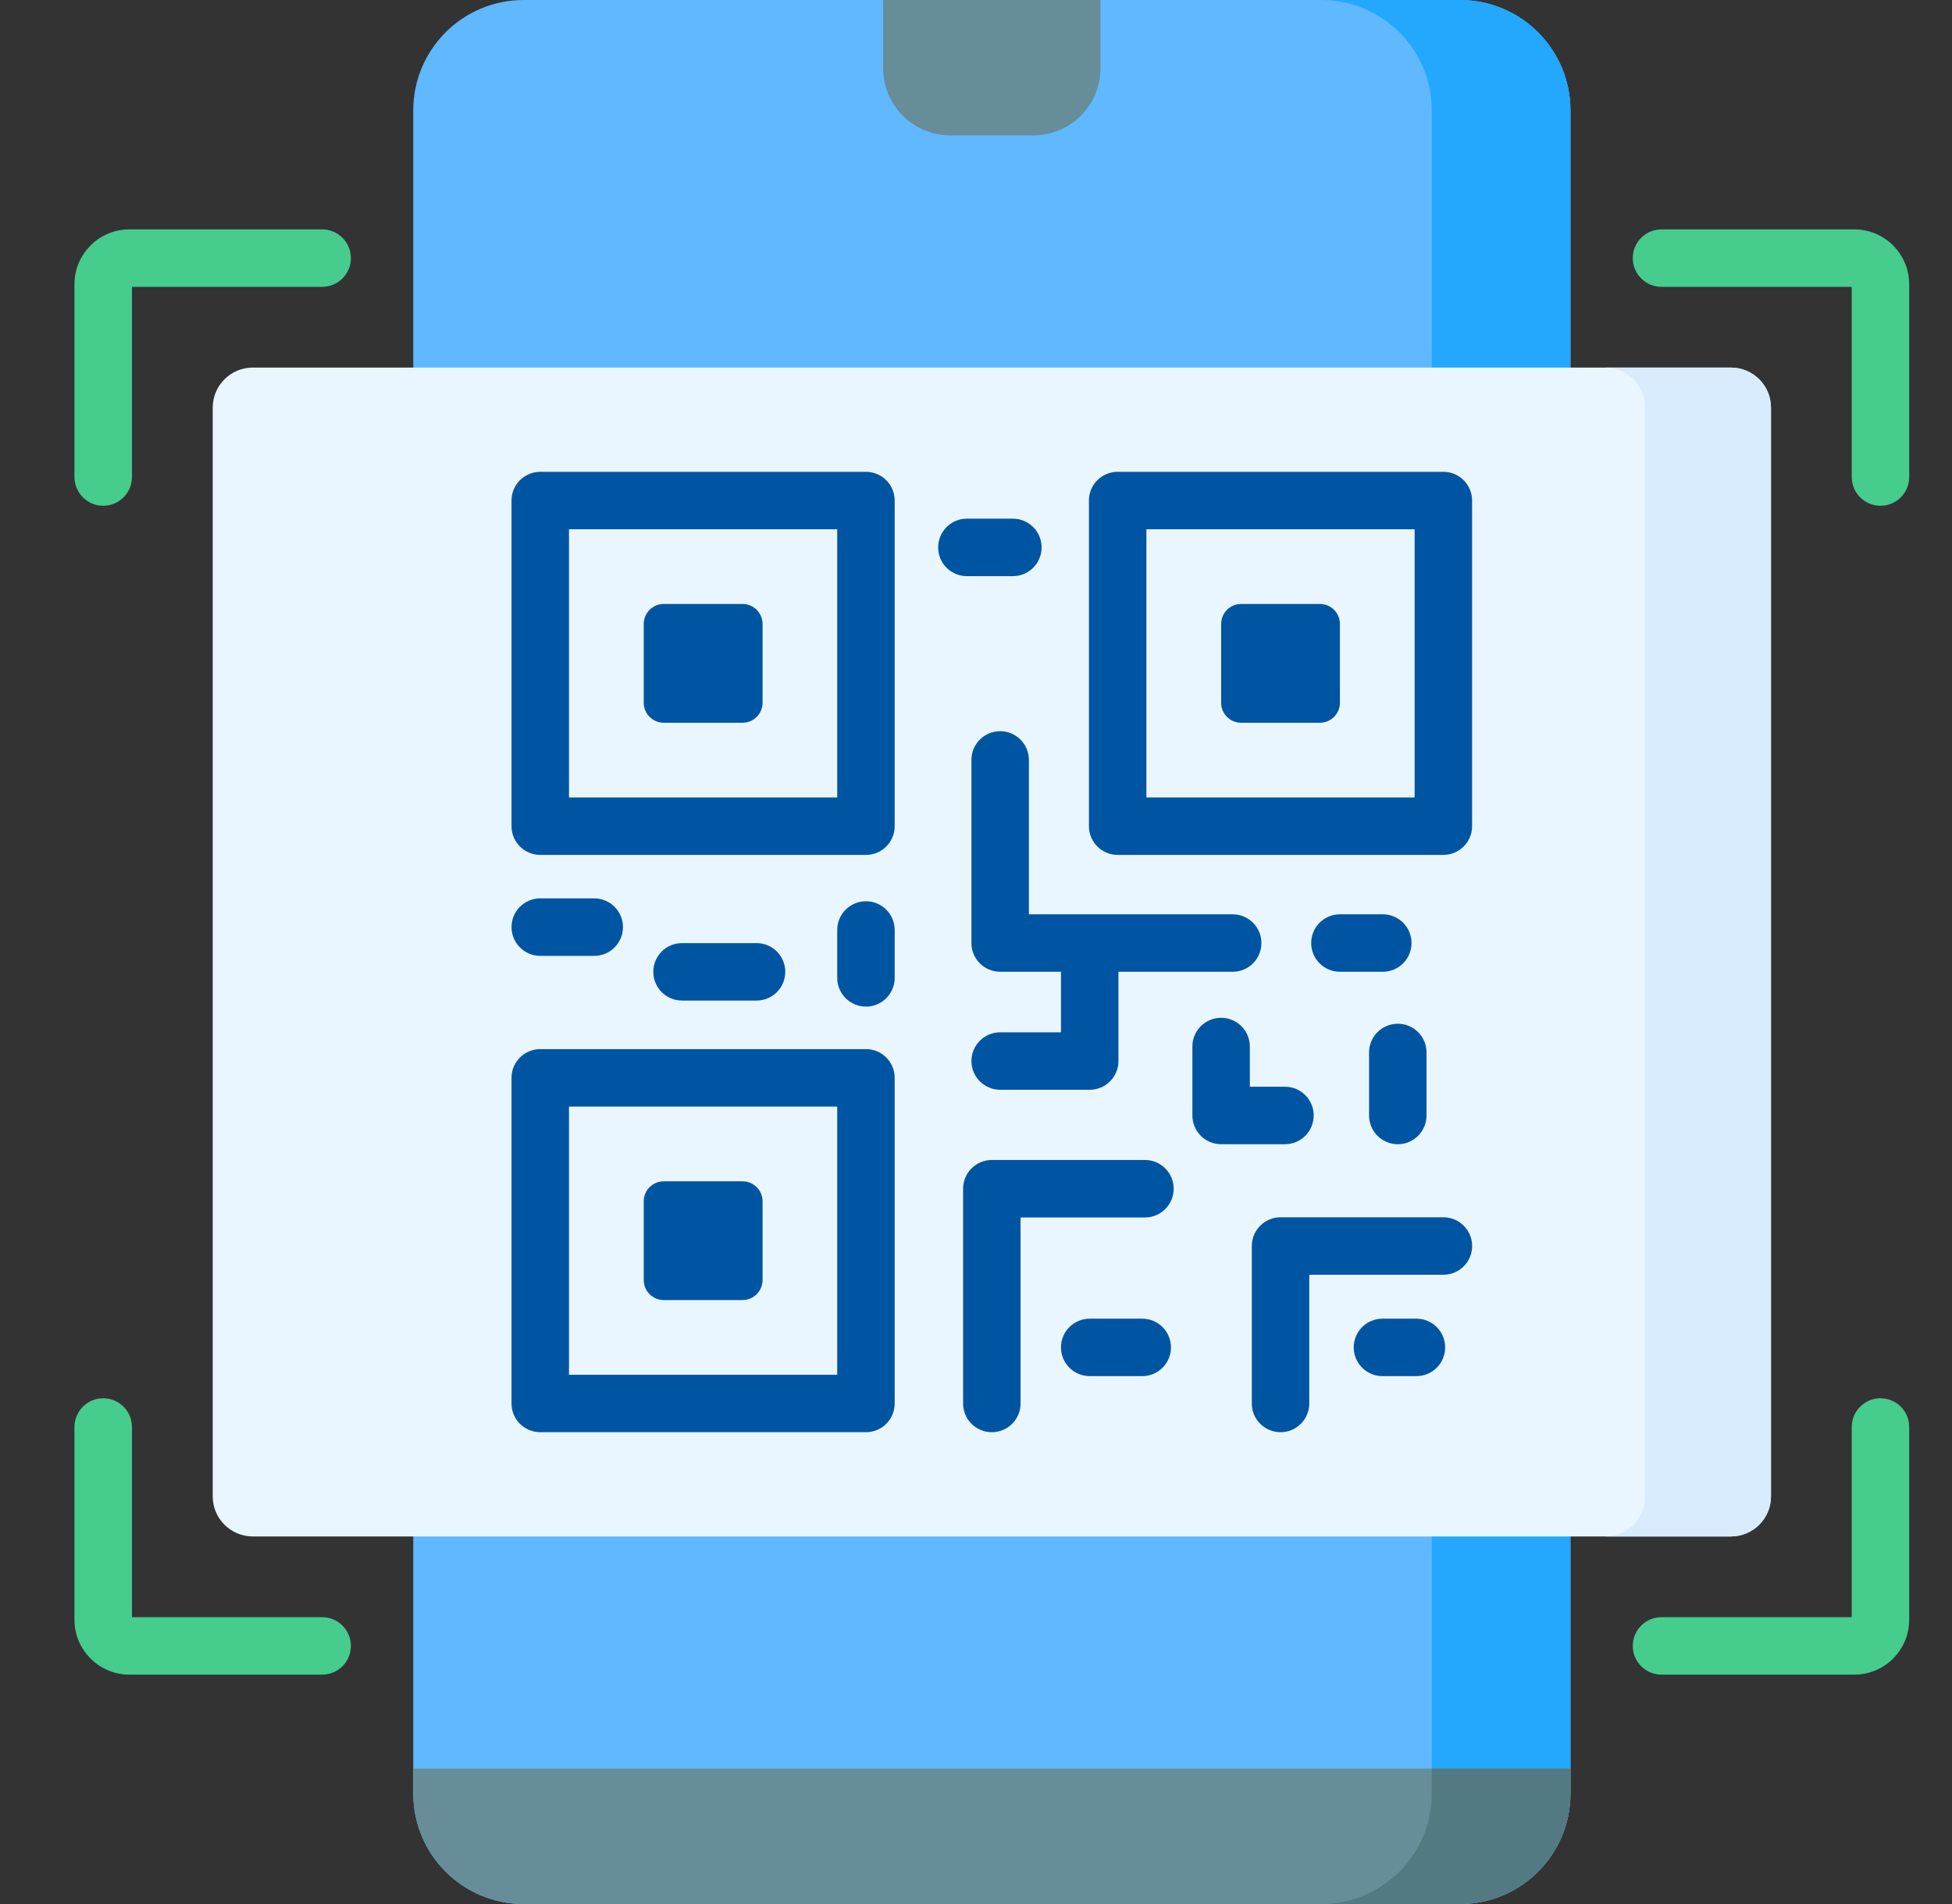 <svg width="41" height="40" viewBox="0 0 41 40" fill="none" xmlns="http://www.w3.org/2000/svg">
<rect x="0" y="0" width="41" height="40" fill="#333333" stroke="none"/>
<g clip-path="url(#clip0_5494_38394)">
<path d="M8.68 2.319V37.681C8.68 38.962 9.718 40 10.999 40H30.667C31.947 40 32.986 38.962 32.986 37.681V2.319C32.986 1.038 31.947 0 30.667 0H23.115L20.792 0.781L18.55 0H10.999C9.718 0 8.68 1.038 8.68 2.319Z" fill="#60B8FE"/>
<path d="M30.667 0H27.754C29.035 0 30.073 1.038 30.073 2.319V37.681L32.986 37.156V2.319C32.986 1.038 31.947 0 30.667 0Z" fill="#23A8FE"/>
<path d="M8.68 37.156V37.681C8.68 38.962 9.718 40 10.999 40H30.667C31.947 40 32.986 38.962 32.986 37.681V37.156H8.68Z" fill="#678D98"/>
<path d="M32.986 37.681V37.156H30.073V37.681C30.073 38.962 29.035 40 27.754 40H30.667C31.947 40 32.986 38.962 32.986 37.681Z" fill="#537983"/>
<path d="M18.55 0V1.434C18.55 2.213 19.181 2.844 19.96 2.844H21.705C22.484 2.844 23.115 2.213 23.115 1.434V0H18.55Z" fill="#678D98"/>
<path d="M4.468 8.564V31.436C4.468 31.901 4.845 32.278 5.31 32.278H36.356C36.821 32.278 37.198 31.901 37.198 31.436V8.564C37.198 8.099 36.821 7.722 36.356 7.722H5.31C4.845 7.722 4.468 8.099 4.468 8.564Z" fill="#EAF6FF"/>
<path d="M36.355 7.722H33.712C34.177 7.722 34.554 8.099 34.554 8.564V31.436C34.554 31.901 34.177 32.278 33.712 32.278H36.355C36.821 32.278 37.198 31.901 37.198 31.436V8.564C37.197 8.099 36.821 7.722 36.355 7.722Z" fill="#D8ECFE"/>
<path d="M13.521 13.109V14.763C13.521 14.995 13.71 15.184 13.942 15.184H15.596C15.828 15.184 16.017 14.995 16.017 14.763V13.109C16.017 12.877 15.828 12.688 15.596 12.688H13.942C13.71 12.688 13.521 12.877 13.521 13.109Z" fill="#0055A3"/>
<path d="M13.521 25.237V26.892C13.521 27.123 13.71 27.312 13.942 27.312H15.596C15.828 27.312 16.017 27.123 16.017 26.892V25.237C16.017 25.005 15.828 24.817 15.596 24.817H13.942C13.71 24.817 13.521 25.005 13.521 25.237Z" fill="#0055A3"/>
<path d="M25.649 13.109V14.764C25.649 14.995 25.837 15.184 26.07 15.184H27.724C27.956 15.184 28.144 14.995 28.144 14.764V13.109C28.144 12.877 27.956 12.688 27.724 12.688H26.07C25.837 12.688 25.649 12.877 25.649 13.109Z" fill="#0055A3"/>
<path d="M38.949 4.819H34.898C34.565 4.819 34.295 5.089 34.295 5.423C34.295 5.756 34.565 6.026 34.898 6.026H38.894V10.021C38.894 10.355 39.164 10.625 39.497 10.625C39.831 10.625 40.101 10.355 40.101 10.021V5.971C40.101 5.336 39.584 4.819 38.949 4.819Z" fill="#46CC8D"/>
<path d="M39.497 29.375C39.164 29.375 38.894 29.645 38.894 29.979V33.974H34.898C34.565 33.974 34.295 34.244 34.295 34.578C34.295 34.911 34.565 35.181 34.898 35.181H38.949C39.584 35.181 40.101 34.664 40.101 34.029V29.979C40.101 29.645 39.831 29.375 39.497 29.375Z" fill="#46CC8D"/>
<path d="M6.767 4.819H2.717C2.081 4.819 1.564 5.336 1.564 5.971V10.021C1.564 10.355 1.835 10.625 2.168 10.625C2.501 10.625 2.772 10.355 2.772 10.021V6.026H6.767C7.1 6.026 7.37 5.756 7.37 5.423C7.37 5.089 7.1 4.819 6.767 4.819Z" fill="#46CC8D"/>
<path d="M6.767 33.974H2.772V29.979C2.772 29.645 2.501 29.375 2.168 29.375C1.835 29.375 1.564 29.645 1.564 29.979V34.029C1.564 34.664 2.081 35.181 2.717 35.181H6.767C7.1 35.181 7.37 34.911 7.37 34.578C7.37 34.244 7.1 33.974 6.767 33.974Z" fill="#46CC8D"/>
<path d="M18.189 9.912H11.348C11.014 9.912 10.744 10.182 10.744 10.515V17.357C10.744 17.69 11.014 17.96 11.348 17.96H18.189C18.522 17.96 18.792 17.69 18.792 17.357V10.515C18.792 10.182 18.522 9.912 18.189 9.912ZM17.585 16.753H11.951V11.119H17.585V16.753Z" fill="#0055A3"/>
<path d="M18.189 22.04H11.348C11.014 22.04 10.744 22.31 10.744 22.644V29.485C10.744 29.818 11.014 30.088 11.348 30.088H18.189C18.522 30.088 18.792 29.818 18.792 29.485V22.644C18.792 22.31 18.522 22.04 18.189 22.04ZM17.585 28.881H11.951V23.247H17.585V28.881Z" fill="#0055A3"/>
<path d="M30.317 9.912H23.476C23.142 9.912 22.872 10.182 22.872 10.515V17.357C22.872 17.69 23.142 17.96 23.476 17.96H30.317C30.65 17.96 30.92 17.69 30.92 17.357V10.515C30.92 10.182 30.65 9.912 30.317 9.912ZM29.713 16.753H24.079V11.119H29.713V16.753Z" fill="#0055A3"/>
<path d="M30.317 25.573H26.897C26.563 25.573 26.293 25.843 26.293 26.177V29.485C26.293 29.818 26.563 30.088 26.897 30.088C27.23 30.088 27.5 29.818 27.5 29.485V26.78H30.317C30.651 26.78 30.921 26.51 30.921 26.177C30.921 25.843 30.651 25.573 30.317 25.573Z" fill="#0055A3"/>
<path d="M28.756 22.11V23.434C28.756 23.767 29.026 24.038 29.36 24.038C29.693 24.038 29.963 23.767 29.963 23.434V22.11C29.963 21.777 29.693 21.507 29.36 21.507C29.026 21.507 28.756 21.777 28.756 22.11Z" fill="#0055A3"/>
<path d="M23.992 27.703H22.889C22.555 27.703 22.285 27.973 22.285 28.307C22.285 28.64 22.555 28.91 22.889 28.91H23.992C24.325 28.91 24.595 28.64 24.595 28.307C24.595 27.973 24.325 27.703 23.992 27.703Z" fill="#0055A3"/>
<path d="M21.274 12.104C21.608 12.104 21.878 11.834 21.878 11.5C21.878 11.167 21.608 10.896 21.274 10.896H20.309C19.975 10.896 19.705 11.167 19.705 11.5C19.705 11.834 19.975 12.104 20.309 12.104H21.274Z" fill="#0055A3"/>
<path d="M21.008 21.687C20.675 21.687 20.404 21.957 20.404 22.291C20.404 22.624 20.675 22.894 21.008 22.894H22.889C23.222 22.894 23.492 22.624 23.492 22.291V20.415H25.891C26.225 20.415 26.495 20.145 26.495 19.811C26.495 19.478 26.225 19.208 25.891 19.208H21.611V15.964C21.611 15.631 21.341 15.361 21.008 15.361C20.674 15.361 20.404 15.631 20.404 15.964V19.811C20.404 20.145 20.674 20.415 21.008 20.415H22.285V21.687H21.008V21.687Z" fill="#0055A3"/>
<path d="M11.348 20.081H12.481C12.815 20.081 13.085 19.81 13.085 19.477C13.085 19.144 12.815 18.873 12.481 18.873H11.348C11.014 18.873 10.744 19.144 10.744 19.477C10.744 19.81 11.014 20.081 11.348 20.081Z" fill="#0055A3"/>
<path d="M15.891 21.02C16.224 21.02 16.494 20.75 16.494 20.416C16.494 20.083 16.224 19.813 15.891 19.813H14.325C13.992 19.813 13.722 20.083 13.722 20.416C13.722 20.75 13.992 21.02 14.325 21.02H15.891Z" fill="#0055A3"/>
<path d="M27.593 23.434C27.593 23.101 27.323 22.83 26.99 22.83H26.252V21.985C26.252 21.652 25.982 21.382 25.648 21.382C25.315 21.382 25.045 21.652 25.045 21.985V23.434C25.045 23.767 25.315 24.038 25.648 24.038H26.99C27.323 24.038 27.593 23.767 27.593 23.434Z" fill="#0055A3"/>
<path d="M24.049 24.369H20.832C20.499 24.369 20.229 24.64 20.229 24.973V29.485C20.229 29.818 20.499 30.088 20.832 30.088C21.166 30.088 21.436 29.818 21.436 29.485V25.577H24.049C24.382 25.577 24.652 25.306 24.652 24.973C24.652 24.64 24.382 24.369 24.049 24.369Z" fill="#0055A3"/>
<path d="M18.189 18.934C17.855 18.934 17.585 19.204 17.585 19.538V20.544C17.585 20.877 17.855 21.147 18.189 21.147C18.522 21.147 18.792 20.877 18.792 20.544V19.538C18.792 19.204 18.522 18.934 18.189 18.934Z" fill="#0055A3"/>
<path d="M29.75 27.703H29.037C28.704 27.703 28.434 27.973 28.434 28.307C28.434 28.64 28.704 28.91 29.037 28.91H29.75C30.084 28.91 30.354 28.64 30.354 28.307C30.354 27.973 30.084 27.703 29.75 27.703Z" fill="#0055A3"/>
<path d="M29.044 19.208H28.144C27.81 19.208 27.54 19.478 27.54 19.811C27.54 20.145 27.81 20.415 28.144 20.415H29.044C29.378 20.415 29.648 20.145 29.648 19.811C29.648 19.478 29.378 19.208 29.044 19.208Z" fill="#0055A3"/>
</g>
<defs>
<clipPath id="clip0_5494_38394">
<rect width="40" height="40" fill="white" transform="translate(0.833)"/>
</clipPath>
</defs>
</svg>
